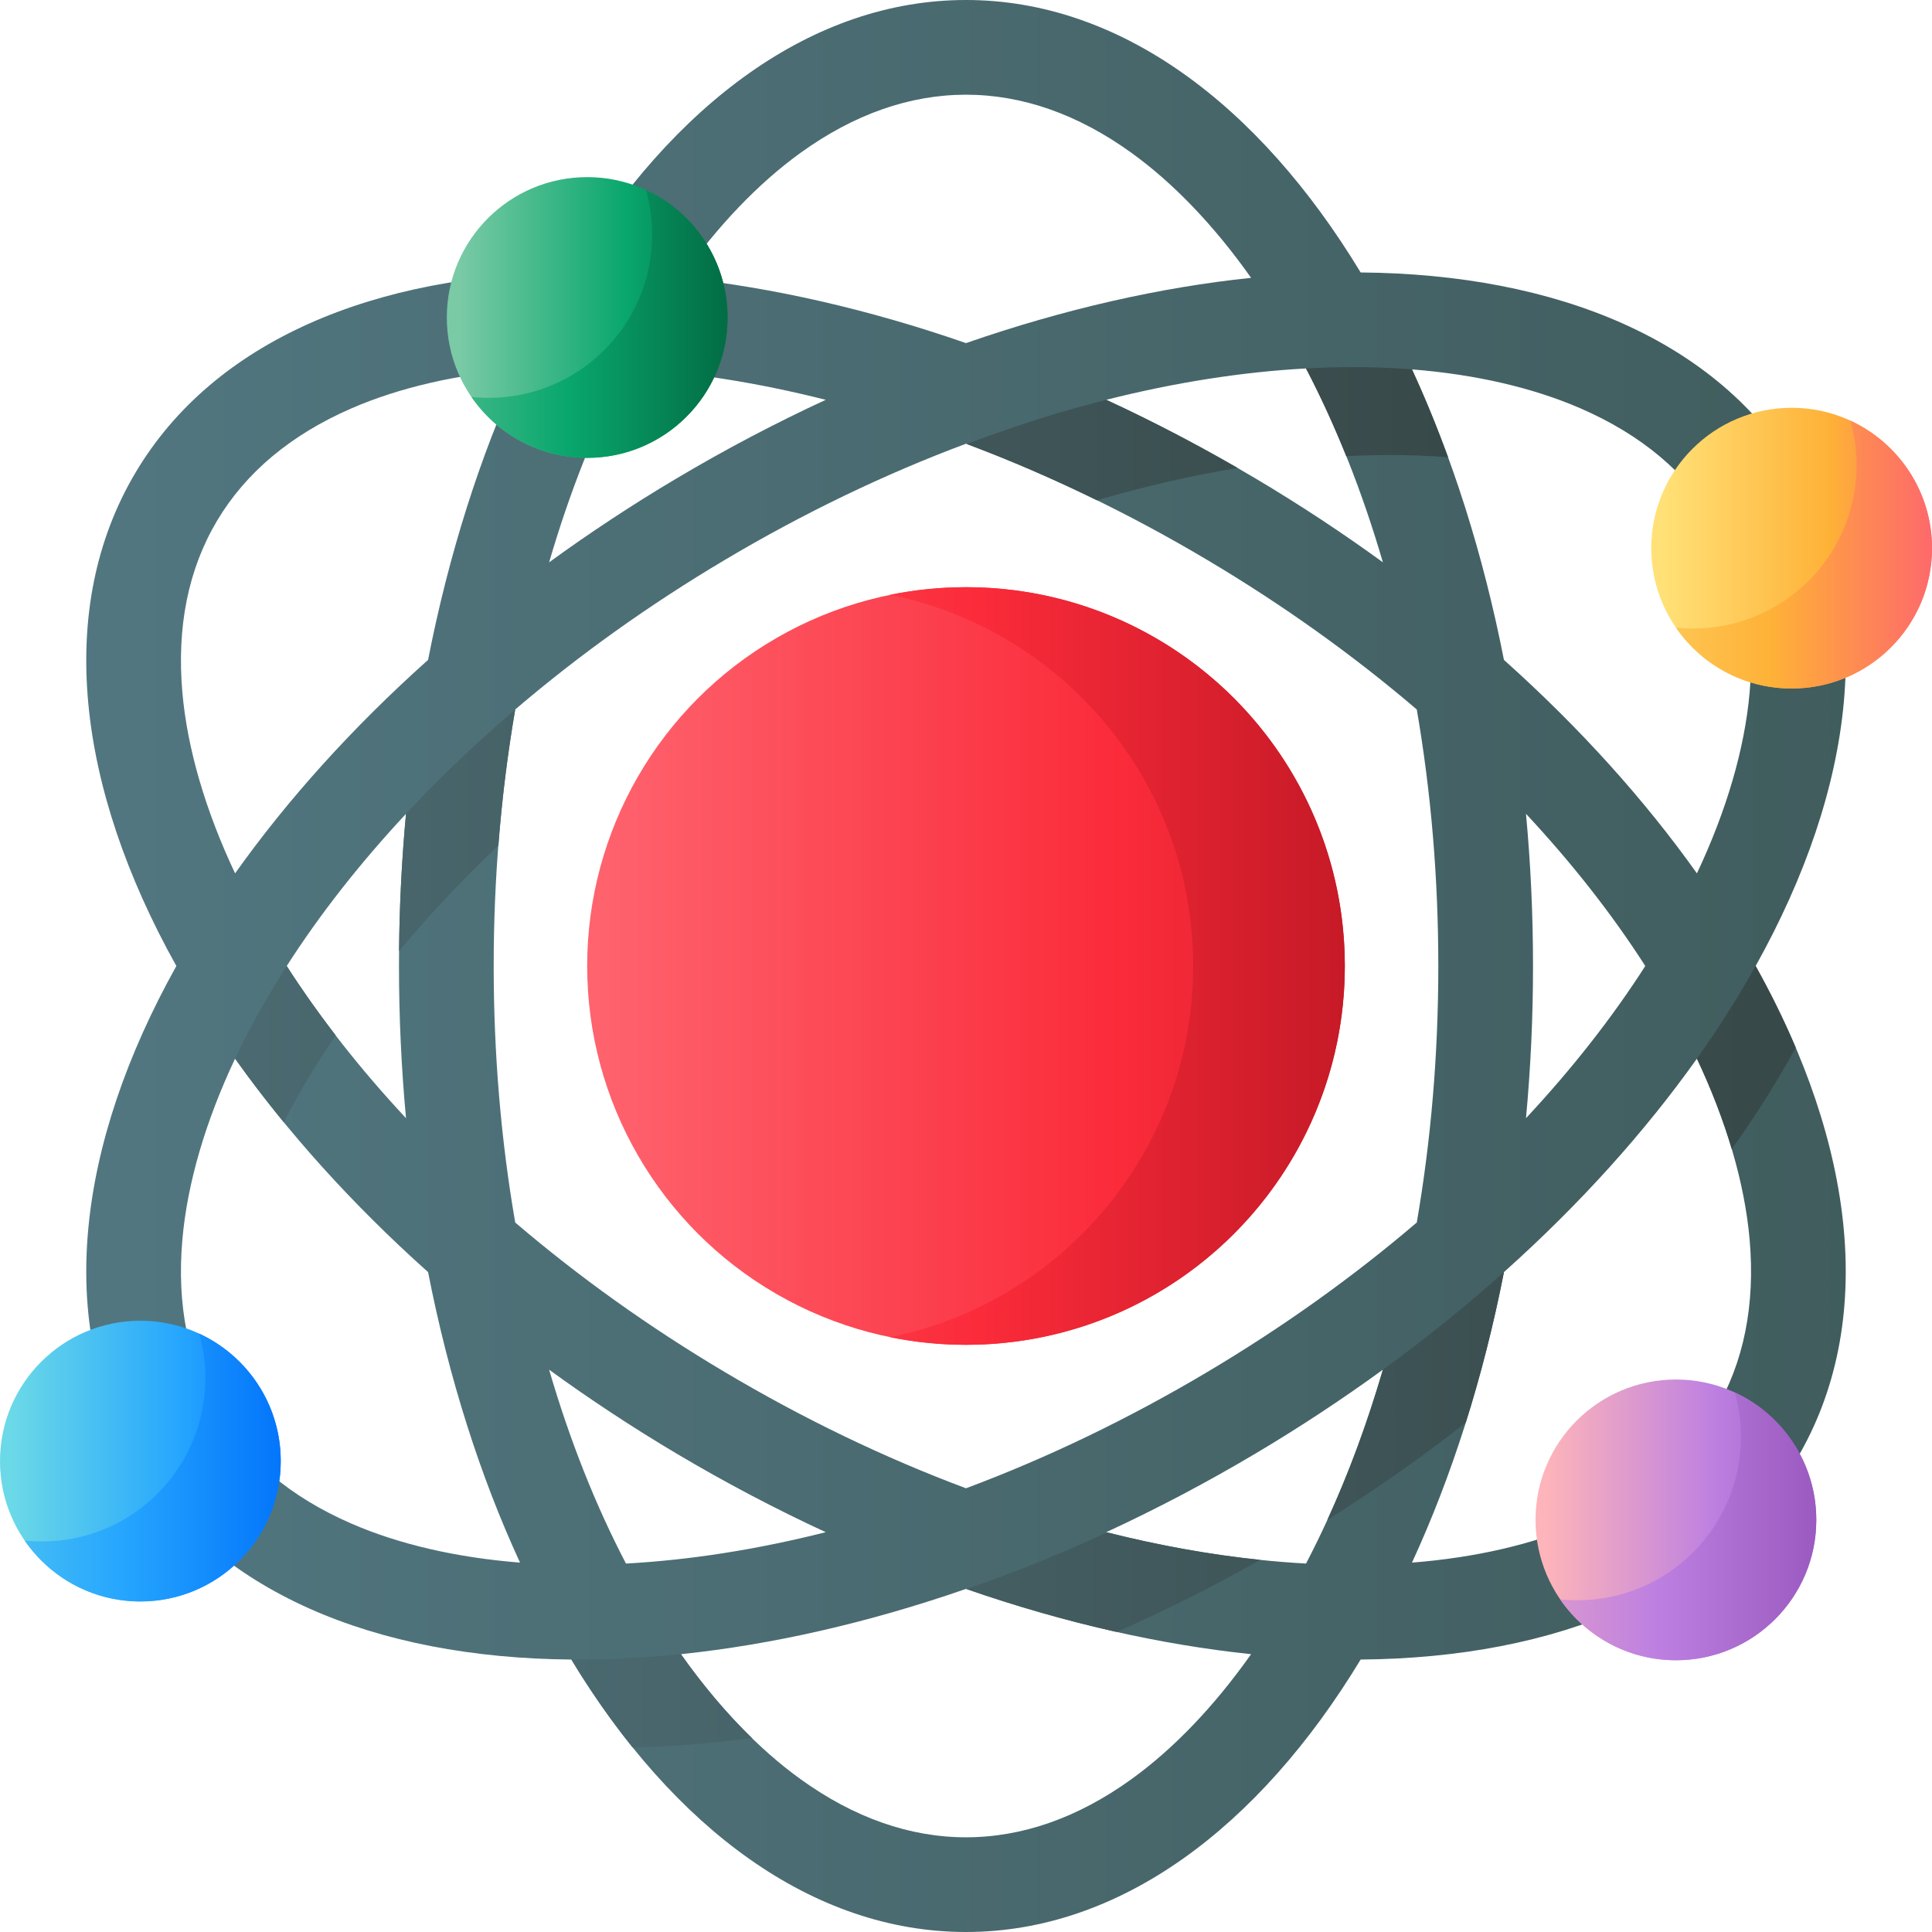 <svg id="Capa_1" enable-background="new 0 0 510 510" height="512" viewBox="0 0 510 510" width="512" xmlns="http://www.w3.org/2000/svg" xmlns:xlink="http://www.w3.org/1999/xlink"><linearGradient id="lg1"><stop offset="0" stop-color="#fe646f"/><stop offset=".573" stop-color="#fb2b3a"/><stop offset="1" stop-color="#c41926"/></linearGradient><linearGradient id="SVGID_1_" gradientUnits="userSpaceOnUse" x1="154.667" x2="400.019" xlink:href="#lg1" y1="255" y2="255"/><linearGradient id="SVGID_2_" gradientUnits="userSpaceOnUse" x1="121" x2="359.649" xlink:href="#lg1" y1="255" y2="255"/><linearGradient id="SVGID_3_" gradientUnits="userSpaceOnUse" x1="-21.368" x2="551.334" y1="255" y2="255"><stop offset="0" stop-color="#537983"/><stop offset="1" stop-color="#3e5959"/></linearGradient><linearGradient id="lg2"><stop offset="0" stop-color="#6bd9e7"/><stop offset=".573" stop-color="#26a6fe"/><stop offset="1" stop-color="#0172fb"/></linearGradient><linearGradient id="SVGID_4_" gradientUnits="userSpaceOnUse" x1="3" x2="80.318" xlink:href="#lg2" y1="385.693" y2="385.693"/><linearGradient id="SVGID_5_" gradientUnits="userSpaceOnUse" x1="-29" x2="77.321" xlink:href="#lg2" y1="387.393" y2="387.393"/><linearGradient id="lg3"><stop offset="0" stop-color="#7acaa6"/><stop offset=".573" stop-color="#09a76d"/><stop offset="1" stop-color="#026841"/></linearGradient><linearGradient id="SVGID_6_" gradientUnits="userSpaceOnUse" x1="120.945" x2="198.263" xlink:href="#lg3" y1="83.81" y2="83.81"/><linearGradient id="SVGID_7_" gradientUnits="userSpaceOnUse" x1="88.945" x2="195.266" xlink:href="#lg3" y1="85.51" y2="85.51"/><linearGradient id="lg4"><stop offset="0" stop-color="#fdb4ba"/><stop offset=".573" stop-color="#bd80e1"/><stop offset="1" stop-color="#9857bd"/></linearGradient><linearGradient id="SVGID_8_" gradientUnits="userSpaceOnUse" x1="408.345" x2="485.662" xlink:href="#lg4" y1="401.212" y2="401.212"/><linearGradient id="SVGID_9_" gradientUnits="userSpaceOnUse" x1="376.345" x2="482.665" xlink:href="#lg4" y1="402.912" y2="402.912"/><linearGradient id="lg5"><stop offset="0" stop-color="#537983"/><stop offset="1" stop-color="#384949"/></linearGradient><linearGradient id="SVGID_10_" gradientUnits="userSpaceOnUse" x1="-86" x2="382.053" xlink:href="#lg5" y1="118.806" y2="118.806"/><linearGradient id="SVGID_11_" gradientUnits="userSpaceOnUse" x1="-86" x2="382.053" xlink:href="#lg5" y1="275.618" y2="275.618"/><linearGradient id="SVGID_12_" gradientUnits="userSpaceOnUse" x1="-86" x2="382.053" xlink:href="#lg5" y1="219.169" y2="219.169"/><linearGradient id="SVGID_13_" gradientUnits="userSpaceOnUse" x1="-86" x2="382.053" xlink:href="#lg5" y1="108.805" y2="108.805"/><linearGradient id="SVGID_14_" gradientUnits="userSpaceOnUse" x1="-14" x2="462.4" xlink:href="#lg5" y1="448.858" y2="448.858"/><linearGradient id="SVGID_15_" gradientUnits="userSpaceOnUse" x1="-14" x2="462.4" xlink:href="#lg5" y1="368.284" y2="368.284"/><linearGradient id="SVGID_16_" gradientUnits="userSpaceOnUse" x1="-14" x2="462.4" xlink:href="#lg5" y1="417.651" y2="417.651"/><linearGradient id="SVGID_17_" gradientUnits="userSpaceOnUse" x1="-14" x2="462.4" xlink:href="#lg5" y1="278.771" y2="278.771"/><linearGradient id="lg6"><stop offset="0" stop-color="#ffe177"/><stop offset=".573" stop-color="#feb137"/><stop offset="1" stop-color="#fe646f"/></linearGradient><linearGradient id="SVGID_18_" gradientUnits="userSpaceOnUse" x1="438.89" x2="516.207" xlink:href="#lg6" y1="144.698" y2="144.698"/><linearGradient id="SVGID_19_" gradientUnits="userSpaceOnUse" x1="406.89" x2="513.21" xlink:href="#lg6" y1="146.398" y2="146.398"/><g><g><circle cx="255" cy="255" fill="url(#SVGID_1_)" r="100"/><path d="m255 155c-6.854 0-13.546.691-20.012 2.005 45.639 9.27 79.988 49.621 79.988 97.995s-34.349 88.725-79.988 97.995c6.466 1.314 13.158 2.005 20.012 2.005 55.228 0 100-44.771 100-100s-44.771-100-100-100z" fill="url(#SVGID_2_)"/></g><path d="m474.221 124.742c-20.686-34.815-63.015-52.392-115.045-52.821-26.945-44.51-63.679-71.921-104.176-71.921s-77.23 27.411-104.176 71.922c-52.03.428-94.359 18.006-115.045 52.821-21.281 35.815-15.591 83.025 10.776 130.257-26.367 47.232-32.057 94.442-10.776 130.258 20.686 34.815 63.015 52.392 115.045 52.821 26.946 44.51 63.679 71.921 104.176 71.921s77.23-27.411 104.176-71.922c52.03-.428 94.359-18.006 115.045-52.821 21.281-35.816 15.591-83.026-10.776-130.258 26.368-47.231 32.058-94.441 10.776-130.257zm-56.959-16.925c15.948 6.936 27.88 16.927 35.467 29.696s10.656 28.026 9.123 45.349c-1.31 14.801-6.082 31.096-13.909 47.688-13.779-19.385-30.906-38.435-50.941-56.352-5.497-28.049-13.771-53.932-24.275-76.69 16.732 1.324 31.908 4.817 44.535 10.309zm-72.504 304.923c-16.891-.925-34.541-3.692-52.737-8.279 13.192-6.101 26.38-13.026 39.437-20.784 11.752-6.983 22.959-14.385 33.589-22.116-5.431 18.606-12.223 35.74-20.289 51.179zm-179.516 0c-8.065-15.439-14.858-32.573-20.29-51.178 10.631 7.731 21.837 15.133 33.589 22.116 13.057 7.758 26.245 14.683 39.437 20.784-18.195 4.586-35.845 7.353-52.736 8.278zm0-315.48c16.891.925 34.541 3.692 52.737 8.279-13.192 6.101-26.38 13.026-39.437 20.784-11.752 6.983-22.959 14.385-33.589 22.116 5.431-18.606 12.224-35.74 20.289-51.179zm-58.066 197.914c-12.205-13.085-22.741-26.526-31.489-40.174 8.748-13.648 19.284-27.089 31.489-40.174-1.216 13.088-1.855 26.503-1.855 40.174.001 13.671.64 27.086 1.855 40.174zm84.136 67.011c-19.95-11.854-38.465-25.082-55.308-39.474-3.769-21.831-5.683-44.505-5.683-67.711s1.914-45.88 5.683-67.711c16.843-14.392 35.357-27.62 55.308-39.474 20.778-12.346 42.118-22.621 63.688-30.685 21.57 8.063 42.91 18.339 63.688 30.684 19.95 11.854 38.465 25.082 55.308 39.474 3.769 21.831 5.683 44.505 5.683 67.711s-1.914 45.88-5.683 67.711c-16.843 14.392-35.358 27.62-55.308 39.474-20.777 12.347-42.118 22.622-63.688 30.686-21.57-8.064-42.91-18.339-63.688-30.685zm153.446-264.925c8.066 15.439 14.858 32.573 20.29 51.178-10.63-7.731-21.837-15.133-33.589-22.116-13.057-7.758-26.245-14.683-39.437-20.784 18.195-4.586 35.845-7.353 52.736-8.278zm58.066 117.567c12.205 13.085 22.742 26.525 31.489 40.173-8.748 13.648-19.284 27.089-31.49 40.174 1.216-13.088 1.855-26.503 1.855-40.174.001-13.671-.638-27.085-1.854-40.173zm-191.47-174.505c14.109-10.167 28.794-15.322 43.646-15.322s29.537 5.155 43.646 15.322c11.171 8.05 21.926 19.313 31.612 33.02-23.982 2.496-49.396 8.249-75.258 17.229-25.862-8.98-51.277-14.733-75.259-17.229 9.687-13.708 20.442-24.971 31.613-33.02zm-163.206 142.539c-1.533-17.323 1.536-32.58 9.123-45.349 7.587-12.768 19.52-22.759 35.467-29.696 12.627-5.492 27.803-8.985 44.535-10.31-10.504 22.758-18.779 48.641-24.275 76.69-20.035 17.917-37.162 36.967-50.941 56.352-7.827-16.591-12.599-32.886-13.909-47.687zm44.591 219.322c-15.948-6.936-27.88-16.927-35.467-29.696s-10.656-28.026-9.123-45.349c1.31-14.801 6.081-31.096 13.909-47.688 13.779 19.385 30.906 38.435 50.941 56.352 5.497 28.049 13.771 53.932 24.275 76.69-16.732-1.324-31.909-4.817-44.535-10.309zm205.907 67.495c-14.109 10.167-28.793 15.322-43.646 15.322-14.852 0-29.537-5.155-43.646-15.322-11.171-8.05-21.926-19.313-31.612-33.02 23.982-2.496 49.396-8.249 75.259-17.229 25.862 8.98 51.277 14.733 75.259 17.229-9.687 13.707-20.442 24.97-31.614 33.02zm163.206-142.54c1.533 17.323-1.536 32.581-9.123 45.349s-19.52 22.759-35.467 29.696c-12.627 5.492-27.803 8.984-44.535 10.31 10.504-22.758 18.779-48.641 24.275-76.69 20.035-17.917 37.162-36.967 50.941-56.352 7.828 16.592 12.599 32.887 13.909 47.687z" fill="url(#SVGID_3_)"/><g><circle cx="37.054" cy="385.693" fill="url(#SVGID_4_)" r="37.053"/><path d="m74.11 385.693c0 20.46-16.59 37.05-37.06 37.05-12.68 0-23.87-6.37-30.54-16.08 1.51.16 3.05.24 4.6.24 23.8 0 43.1-19.3 43.1-43.1 0-4.08-.57-8.03-1.63-11.76 12.71 5.87 21.53 18.73 21.53 33.65z" fill="url(#SVGID_5_)"/></g><g><circle cx="154.999" cy="83.81" fill="url(#SVGID_6_)" r="37.053"/><path d="m192.055 83.81c0 20.46-16.59 37.05-37.06 37.05-12.68 0-23.87-6.37-30.54-16.08 1.51.16 3.05.24 4.6.24 23.8 0 43.1-19.3 43.1-43.1 0-4.08-.57-8.03-1.63-11.76 12.71 5.87 21.53 18.73 21.53 33.65z" fill="url(#SVGID_7_)"/></g><g><circle cx="442.398" cy="401.212" fill="url(#SVGID_8_)" r="37.053"/><path d="m479.455 401.212c0 20.46-16.59 37.05-37.06 37.05-12.68 0-23.87-6.37-30.54-16.08 1.51.16 3.05.24 4.6.24 23.8 0 43.1-19.3 43.1-43.1 0-4.08-.57-8.03-1.63-11.76 12.71 5.87 21.53 18.73 21.53 33.65z" fill="url(#SVGID_9_)"/></g><g><path d="m279.126 109.074c-7.927 2.4-15.915 5.112-23.933 8.131 11.538 4.32 23.006 9.292 34.361 14.857 12.635-3.694 25.039-6.545 37.139-8.53-11.489-6.633-23.067-12.626-34.648-17.982-4.279 1.078-8.584 2.246-12.919 3.524z" fill="url(#SVGID_10_)"/><path d="m67.816 268.188c-2.073 3.76-3.992 7.519-5.759 11.263 4.002 5.63 8.295 11.231 12.851 16.785.833-1.612 1.685-3.224 2.574-4.837 3.348-6.073 7.064-12.113 11.113-18.111-4.652-6.046-8.971-12.144-12.909-18.288-2.804 4.377-5.436 8.774-7.87 13.188z" fill="url(#SVGID_11_)"/><path d="m107.176 214.827c-1.098 11.824-1.721 23.917-1.832 36.222 6.467-7.754 13.51-15.404 21.115-22.919 1.677-1.658 3.383-3.298 5.102-4.929.945-12.18 2.417-24.171 4.444-35.911-6.67 5.699-13.086 11.576-19.212 17.63-3.316 3.276-6.514 6.581-9.617 9.907z" fill="url(#SVGID_12_)"/><path d="m372.727 97.507c-5.398-.427-10.955-.633-16.644-.602-3.732.02-7.511.146-11.324.356 3.834 7.34 7.371 15.074 10.621 23.156 3.489-.177 6.949-.283 10.37-.301 5.641-.03 11.152.173 16.507.593-2.93-8.042-6.11-15.79-9.53-23.202z" fill="url(#SVGID_13_)"/></g><g><path d="m179.742 436.658c.578-.06 1.161-.131 1.741-.195-10.515 1.16-20.761 1.7-30.656 1.619 5.054 8.348 10.453 16.095 16.156 23.172 10.177-.19 20.694-1.017 31.47-2.482-6.535-6.354-12.821-13.779-18.711-22.114z" fill="url(#SVGID_14_)"/><path d="m350.395 401.212c12.895-8.098 25.091-16.691 36.529-25.667 3.988-12.647 7.372-25.93 10.078-39.742.166-.148.327-.297.492-.446-10.095 9.059-20.925 17.833-32.448 26.213-4.115 14.092-9.014 27.336-14.651 39.642z" fill="url(#SVGID_15_)"/><path d="m255.154 419.481c13.373 4.637 26.623 8.405 39.62 11.312 12.655-5.575 25.326-11.922 37.902-19.023-13.108-1.363-26.622-3.782-40.456-7.261-12.254 5.711-24.63 10.712-37.066 14.972z" fill="url(#SVGID_16_)"/><path d="m463.446 255c.145-.26.281-.52.425-.78-4.703 8.5-10.071 17.002-16.08 25.442.05-.071.103-.141.153-.211 3.809 8.074 6.888 16.075 9.203 23.87 6.347-8.876 11.986-17.824 16.886-26.766-3.037-7.158-6.568-14.356-10.587-21.555z" fill="url(#SVGID_17_)"/></g><g><circle cx="472.943" cy="144.698" fill="url(#SVGID_18_)" r="37.053"/><path d="m510 144.698c0 20.46-16.59 37.05-37.06 37.05-12.68 0-23.87-6.37-30.54-16.08 1.51.16 3.05.24 4.6.24 23.8 0 43.1-19.3 43.1-43.1 0-4.08-.57-8.03-1.63-11.76 12.71 5.87 21.53 18.73 21.53 33.65z" fill="url(#SVGID_19_)"/></g></g></svg>